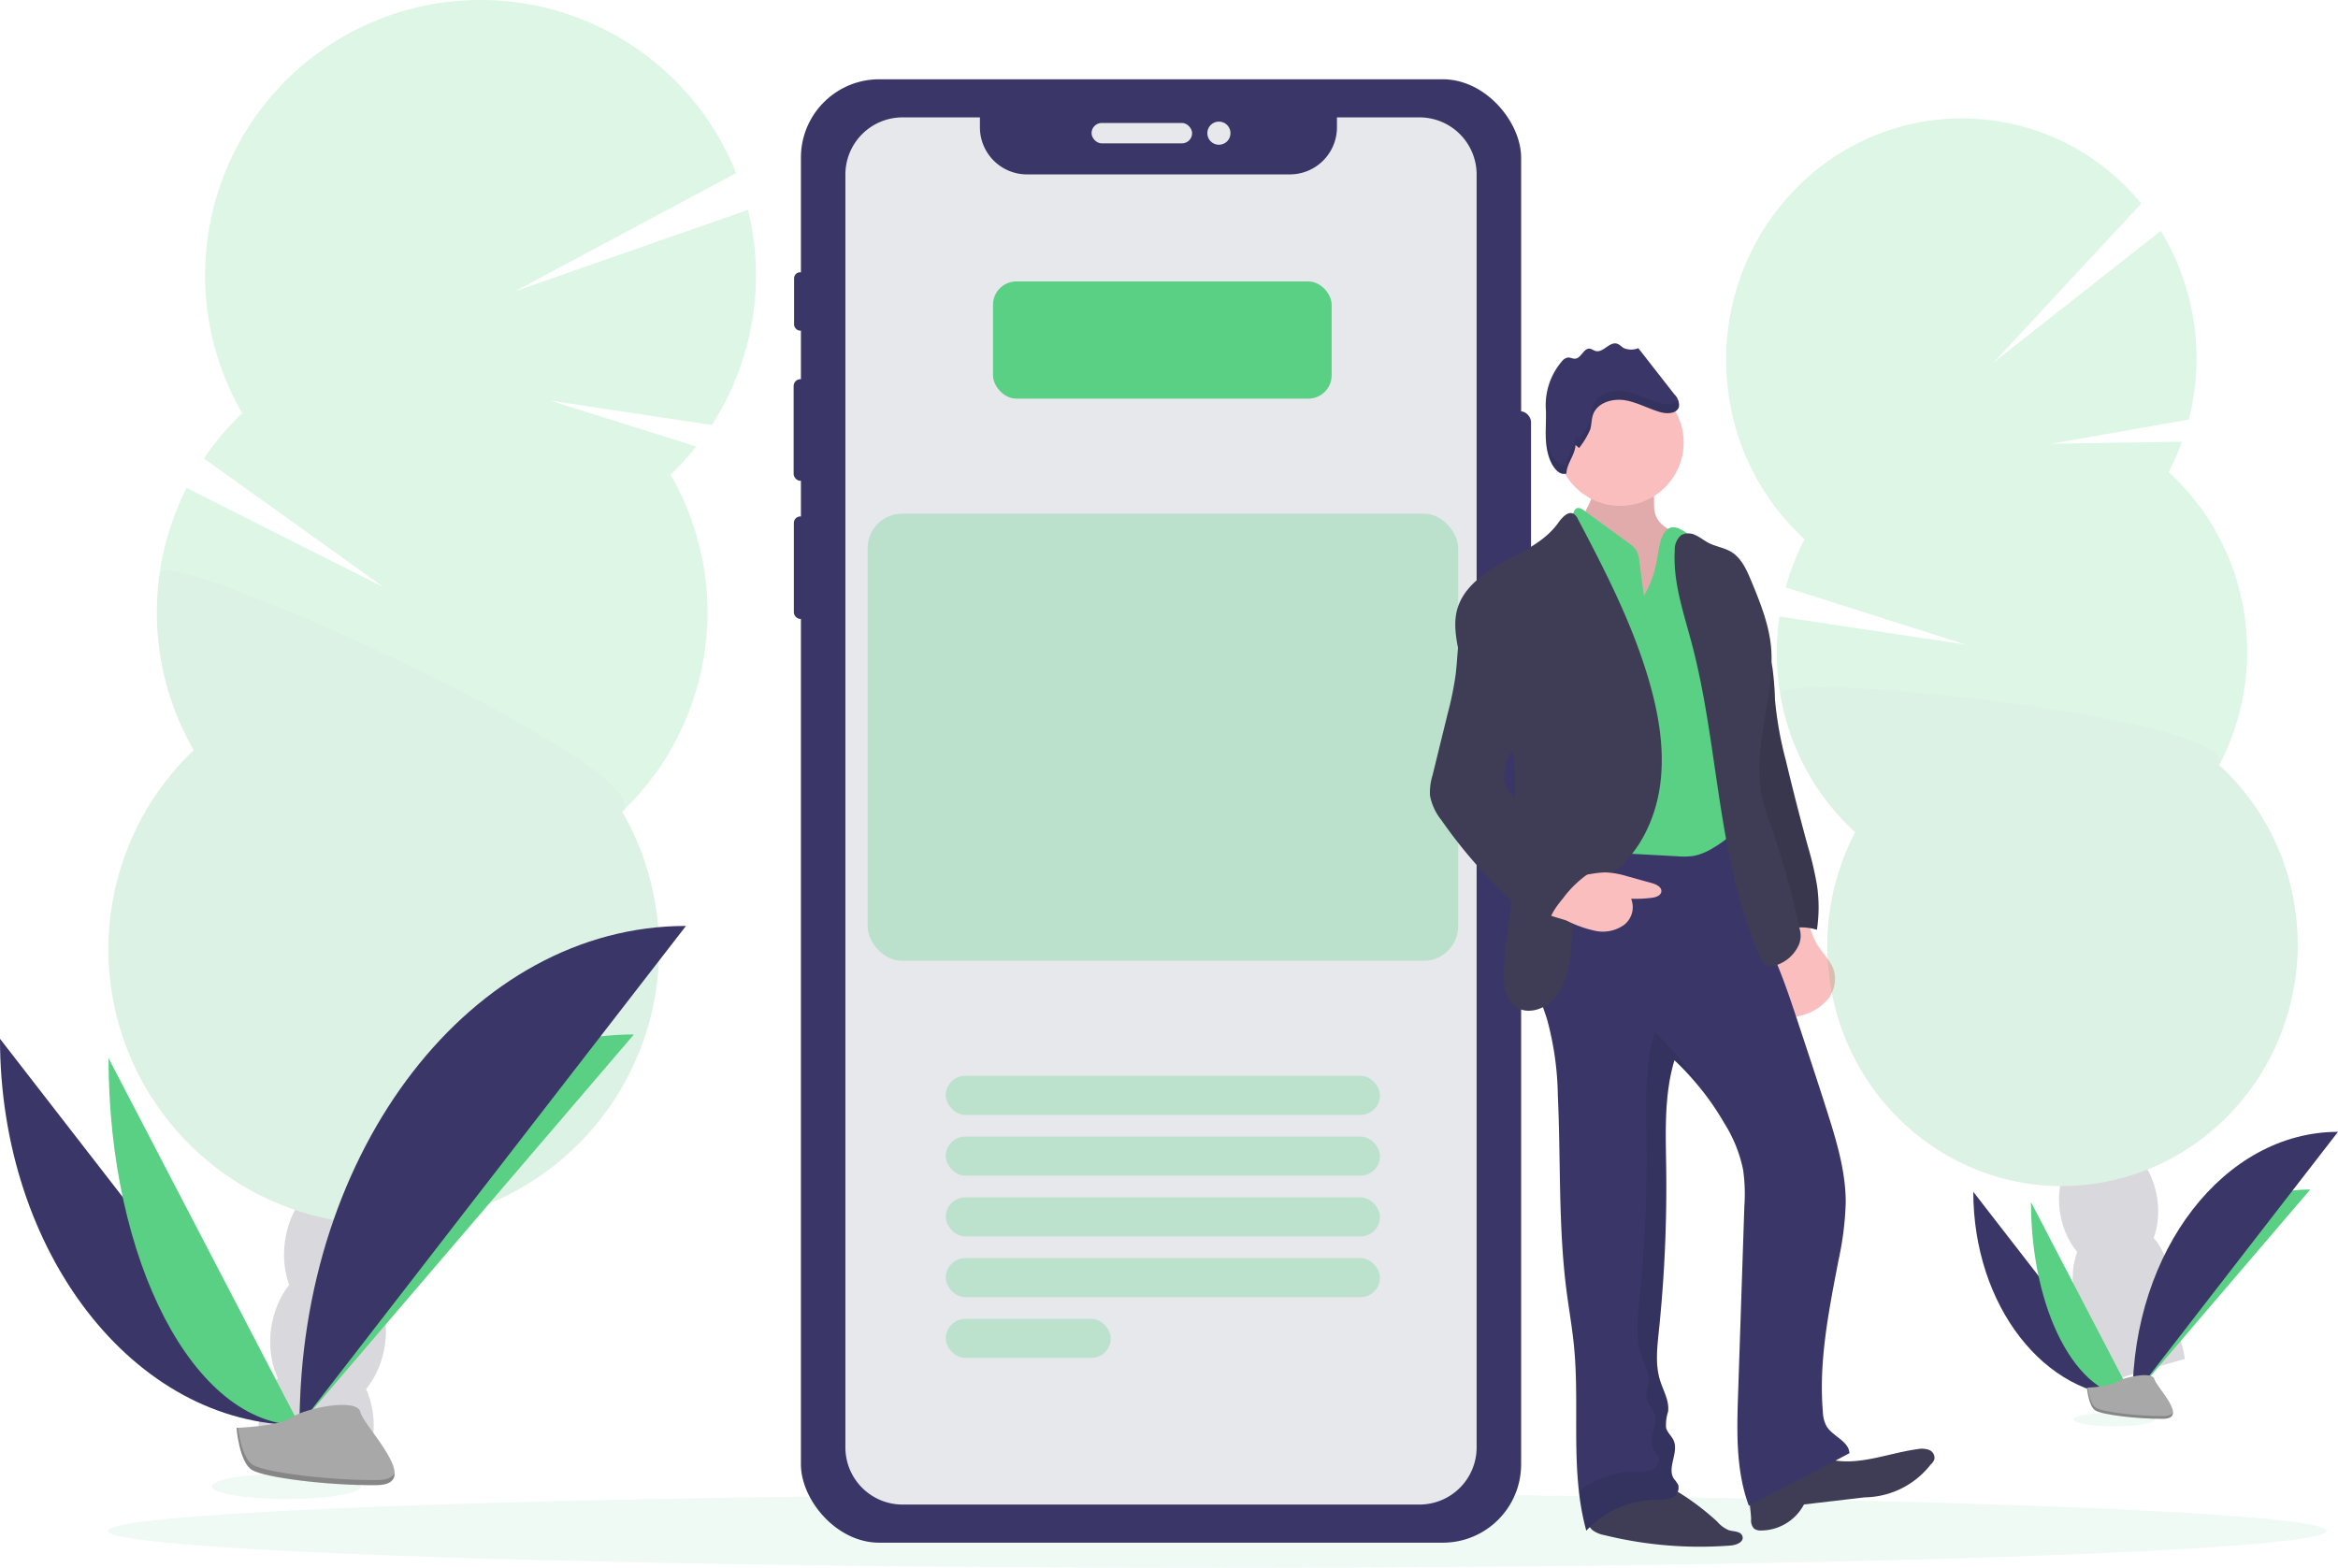 <svg xmlns="http://www.w3.org/2000/svg" width="387.857" height="260.128" viewBox="0 0 387.857 260.128">
  <g id="Group_645" data-name="Group 645" transform="translate(0 0.122)">
    <g id="Group_640" data-name="Group 640" transform="translate(17.99 -0.122)" opacity="0.2">
      <path id="Path_1166" data-name="Path 1166" d="M180.452,724.642a16.826,16.826,0,0,0-.155,2.831q9.417.151,18.907.63c.043-.245.086-.5.122-.753a15.006,15.006,0,0,0-.882-7.826c-1.3-3.18-3.735-5.452-6.778-5.888s-6.011,1.059-8.153,3.731a15.032,15.032,0,0,0-3.061,7.275Z" transform="translate(-155.5 -488.56)" fill="#3f3d56"/>
      <ellipse id="Ellipse_181" data-name="Ellipse 181" cx="12.482" cy="9.536" rx="12.482" ry="9.536" transform="translate(25.247 232.772) rotate(-81.951)" fill="#3f3d56"/>
      <ellipse id="Ellipse_182" data-name="Ellipse 182" cx="12.482" cy="9.536" rx="12.482" ry="9.536" transform="translate(27.521 218.239) rotate(-81.82)" fill="#3f3d56"/>
      <ellipse id="Ellipse_183" data-name="Ellipse 183" cx="12.482" cy="9.536" rx="12.482" ry="9.536" transform="translate(29.69 203.141) rotate(-81.82)" fill="#3f3d56"/>
      <ellipse id="Ellipse_184" data-name="Ellipse 184" cx="12.482" cy="9.536" rx="12.482" ry="9.536" transform="translate(31.859 188.039) rotate(-81.82)" fill="#3f3d56"/>
      <path id="Path_1167" data-name="Path 1167" d="M204.707,167.553a45.884,45.884,0,0,0,4.257-4.682l-24.208-7.624,26.79,4.055a45.765,45.765,0,0,0,6.01-35.7L178.89,137.115l36.69-19.623a45.675,45.675,0,1,0-81.936,39.848,45.943,45.943,0,0,0-6.342,7.505l29.786,21.348-32.667-16.451a45.7,45.7,0,0,0,1.188,43.5,45.671,45.671,0,1,0,71.064,10.21,45.675,45.675,0,0,0,8.034-55.9Z" transform="translate(-111.454 -88.778)" fill="#59d083"/>
      <path id="Path_1168" data-name="Path 1168" d="M119.951,352.09a45.491,45.491,0,0,0,5.658,29.34,45.671,45.671,0,1,0,71.064,10.21C203.843,384.819,120.682,347.016,119.951,352.09Z" transform="translate(-111.454 -256.965)" opacity="0.1"/>
    </g>
    <path id="Path_1169" data-name="Path 1169" d="M61.5,567.4c0,35.429,22.227,64.1,49.7,64.1" transform="translate(-61.5 -395.157)" fill="#3a3768"/>
    <path id="Path_1170" data-name="Path 1170" d="M199.5,630.223c0-35.829,24.806-64.823,55.46-64.823" transform="translate(-149.802 -393.877)" fill="#59d083"/>
    <path id="Path_1171" data-name="Path 1171" d="M111.5,576.32c0,33.654,14.175,60.89,31.691,60.89" transform="translate(-93.494 -400.865)" fill="#59d083"/>
    <path id="Path_1172" data-name="Path 1172" d="M199.5,598.229c0-45.783,28.67-82.829,64.1-82.829" transform="translate(-149.802 -361.884)" fill="#3a3768"/>
    <ellipse id="Ellipse_185" data-name="Ellipse 185" cx="12.356" cy="2.089" rx="12.356" ry="2.089" transform="translate(35.184 244.416)" fill="#59d083" opacity="0.1"/>
    <path id="Path_1173" data-name="Path 1173" d="M170.47,739.886s7.048-.216,9.172-1.729,10.84-3.317,11.366-.893,10.595,12.064,2.636,12.129-18.489-1.239-20.61-2.521S170.47,739.886,170.47,739.886Z" transform="translate(-131.227 -503.091)" fill="#a8a8a8"/>
    <path id="Path_1174" data-name="Path 1174" d="M193.788,755.353c-7.959.061-18.489-1.242-20.61-2.521-1.613-.983-2.258-4.512-2.474-6.122h-.234s.447,5.686,2.564,6.976,12.655,2.6,20.61,2.521c2.3,0,3.09-.835,3.047-2.045C196.37,754.881,195.51,755.339,193.788,755.353Z" transform="translate(-131.227 -509.893)" opacity="0.2"/>
    <ellipse id="Ellipse_186" data-name="Ellipse 186" cx="184.025" cy="6.119" rx="184.025" ry="6.119" transform="translate(17.891 247.769)" fill="#59d083" opacity="0.1"/>
    <rect id="Rectangle_622" data-name="Rectangle 622" width="3.569" height="29.433" rx="1.784" transform="translate(250.418 68.112)" fill="#3a3768"/>
    <rect id="Rectangle_623" data-name="Rectangle 623" width="2.002" height="9.691" rx="1.001" transform="translate(131.731 45.053)" fill="#3a3768"/>
    <rect id="Rectangle_624" data-name="Rectangle 624" width="2.258" height="16.868" rx="1.129" transform="translate(131.659 62.793)" fill="#3a3768"/>
    <rect id="Rectangle_625" data-name="Rectangle 625" width="2.15" height="17.012" rx="1.075" transform="translate(131.695 85.564)" fill="#3a3768"/>
    <rect id="Rectangle_626" data-name="Rectangle 626" width="119.479" height="242.823" rx="13" transform="translate(132.865 13.03)" fill="#3a3768"/>
    <rect id="Rectangle_627" data-name="Rectangle 627" width="16.685" height="3.389" rx="1.694" transform="translate(181.079 20.28)" fill="#e6e8ec"/>
    <circle id="Ellipse_187" data-name="Ellipse 187" cx="1.923" cy="1.923" r="1.923" transform="translate(200.285 20.053)" fill="#e6e8ec"/>
    <path id="Path_1175" data-name="Path 1175" d="M546.162,142.86H532.477v1.646a7.815,7.815,0,0,1-7.815,7.815h-43.6a7.811,7.811,0,0,1-7.815-7.815V142.86H460.419a9.489,9.489,0,0,0-9.489,9.489V363.542a9.489,9.489,0,0,0,9.489,9.489h85.743a9.486,9.486,0,0,0,9.486-9.489V152.349A9.486,9.486,0,0,0,546.162,142.86Z" transform="translate(-310.686 -123.506)" fill="#e6e8ec"/>
    <rect id="Rectangle_628" data-name="Rectangle 628" width="56.18" height="19.447" rx="3.88" transform="translate(164.733 46.576)" fill="#59d083"/>
    <g id="Group_641" data-name="Group 641" transform="translate(156.9 178.383)" opacity="0.3">
      <rect id="Rectangle_629" data-name="Rectangle 629" width="72.025" height="6.482" rx="3.241" fill="#59d083"/>
      <rect id="Rectangle_630" data-name="Rectangle 630" width="72.025" height="6.482" rx="3.241" transform="translate(0 10.084)" fill="#59d083"/>
      <rect id="Rectangle_631" data-name="Rectangle 631" width="72.025" height="6.482" rx="3.241" transform="translate(0 20.167)" fill="#59d083"/>
      <rect id="Rectangle_632" data-name="Rectangle 632" width="72.025" height="6.482" rx="3.241" transform="translate(0 30.251)" fill="#59d083"/>
      <rect id="Rectangle_633" data-name="Rectangle 633" width="27.37" height="6.482" rx="3.241" transform="translate(0 40.334)" fill="#59d083"/>
    </g>
    <rect id="Rectangle_634" data-name="Rectangle 634" width="97.955" height="74.186" rx="5.71" transform="translate(143.936 85.11)" fill="#59d083" opacity="0.3"/>
    <path id="Path_1176" data-name="Path 1176" d="M879.521,523.45c.108,1.44.511,3.148,1.873,3.644a3.482,3.482,0,0,0,2-.032,8.481,8.481,0,0,0,4.444-2.546,5.367,5.367,0,0,0,1.221-4.847c-.454-1.592-1.739-2.78-2.643-4.167-1.055-1.617-1.394-3.446-2.128-5.182C878.477,510.878,879.2,519.121,879.521,523.45Z" transform="translate(-584.793 -358.633)" fill="#fbbebe"/>
    <path id="Path_1177" data-name="Path 1177" d="M862.579,354c-.774,2.521,1.97,5.265,2.856,7.743s2.078,4.862,2.557,7.455a49.239,49.239,0,0,1,.439,5.42,60.382,60.382,0,0,0,1.8,10.051q1.711,7.174,3.662,14.286a53.219,53.219,0,0,1,1.523,6.565,25.231,25.231,0,0,1-.029,7.235,9.241,9.241,0,0,0-6.871.63,20.423,20.423,0,0,1-2.611-8.5,44.417,44.417,0,0,1,.05-5.319c.231-5.009-1.941-10.026-2.013-15.039a28.333,28.333,0,0,0-.411-5.186c-.238-1.178-.216-3.382-.472-4.556-.407-1.865,1.343-2.726,1.246-4.638l-.533-10.444C863.663,357.879,861.826,355.635,862.579,354Z" transform="translate(-573.973 -258.608)" fill="#3f3d56"/>
    <path id="Path_1178" data-name="Path 1178" d="M862.579,354c-.774,2.521,1.97,5.265,2.856,7.743s2.078,4.862,2.557,7.455a49.239,49.239,0,0,1,.439,5.42,60.382,60.382,0,0,0,1.8,10.051q1.711,7.174,3.662,14.286a53.219,53.219,0,0,1,1.523,6.565,25.231,25.231,0,0,1-.029,7.235,9.241,9.241,0,0,0-6.871.63,20.423,20.423,0,0,1-2.611-8.5,44.417,44.417,0,0,1,.05-5.319c.231-5.009-1.941-10.026-2.013-15.039a28.333,28.333,0,0,0-.411-5.186c-.238-1.178-.216-3.382-.472-4.556-.407-1.865,1.343-2.726,1.246-4.638l-.533-10.444C863.663,357.879,861.826,355.635,862.579,354Z" transform="translate(-573.973 -258.608)" opacity="0.1"/>
    <path id="Path_1179" data-name="Path 1179" d="M789.838,315.679a4,4,0,0,0,.825,1.664,92.531,92.531,0,0,0,12.4,14.045,6.6,6.6,0,0,0,1.163-1.639,24.8,24.8,0,0,0,3.029-12.46c-2.085-.67-4.444-1.606-5.114-3.688-.526-1.642.184-3.6-.749-5.063-1.318-2.06-6.929-2.326-8.733-.828-1.178.98-.756,1.894-1.131,3.22C791.116,312.373,789.607,314.134,789.838,315.679Z" transform="translate(-527.528 -228.379)" fill="#fbbebe"/>
    <path id="Path_1180" data-name="Path 1180" d="M789.838,315.679a4,4,0,0,0,.825,1.664,92.531,92.531,0,0,0,12.4,14.045,6.6,6.6,0,0,0,1.163-1.639,24.8,24.8,0,0,0,3.029-12.46c-2.085-.67-4.444-1.606-5.114-3.688-.526-1.642.184-3.6-.749-5.063-1.318-2.06-6.929-2.326-8.733-.828-1.178.98-.756,1.894-1.131,3.22C791.116,312.373,789.607,314.134,789.838,315.679Z" transform="translate(-527.528 -228.379)" opacity="0.1"/>
    <path id="Path_1181" data-name="Path 1181" d="M793.235,779.649a4.812,4.812,0,0,0,1.974.828,66.119,66.119,0,0,0,20.959,1.725c.936-.072,2.19-.576,1.959-1.487s-1.441-.8-2.269-1.055a5.1,5.1,0,0,1-1.948-1.441,42.689,42.689,0,0,0-7.354-5.431,5.057,5.057,0,0,0-4.79-.861c-2.269.429-6.6.36-8.391,2.038C791.939,775.3,791.726,778.331,793.235,779.649Z" transform="translate(-529.053 -525.88)" fill="#3f3d56"/>
    <path id="Path_1182" data-name="Path 1182" d="M867.461,767.974a1.956,1.956,0,0,0,.49,1.545,1.8,1.8,0,0,0,1.163.313,8.11,8.11,0,0,0,7.116-4.322l10.084-1.178a14.106,14.106,0,0,0,10.933-5.438,2.113,2.113,0,0,0,.62-.893,1.424,1.424,0,0,0-.926-1.556,3.713,3.713,0,0,0-1.948-.1c-4.923.677-9.864,2.881-14.679,1.653a11.53,11.53,0,0,0-3.562-.72,7.39,7.39,0,0,0-1.905.511c-1.567.576-6.248,1.39-7.285,2.719S867.461,766.389,867.461,767.974Z" transform="translate(-576.964 -516.003)" fill="#3f3d56"/>
    <path id="Path_1183" data-name="Path 1183" d="M778.393,467.873c-1.44,2.247-4.473,2.733-6.594,4.343-3.241,2.474-3.814,7.084-4,11.164a31.58,31.58,0,0,0,.421,8.449c.436,1.923,1.206,3.749,1.8,5.636a50.615,50.615,0,0,1,1.8,12.687c.5,10.8.058,21.672,1.441,32.411.4,3.068.944,6.122,1.242,9.2.994,10.2-.688,20.715,2.042,30.589a15.9,15.9,0,0,1,11.434-5.121,6.588,6.588,0,0,0,2.672-.31,1.819,1.819,0,0,0,1.138-2.161,6.853,6.853,0,0,0-.72-1.019c-1.188-1.8.836-4.35-.032-6.335-.331-.76-1.059-1.325-1.268-2.132a7.018,7.018,0,0,1,.335-2.658c.241-1.8-.792-3.475-1.329-5.2-.81-2.611-.486-5.4-.205-8.135a231.2,231.2,0,0,0,1.224-26.887c-.079-6.075-.382-12.28,1.368-18.1a46.066,46.066,0,0,1,8.326,10.537,23.016,23.016,0,0,1,3.068,7.649,28.669,28.669,0,0,1,.205,6.065l-1.037,31.079c-.212,6.263-.393,12.713,1.783,18.593,5.517-2.942,11.164-5.762,16.685-8.719-.094-2.038-2.827-2.78-3.839-4.552a5.659,5.659,0,0,1-.573-2.373c-.7-8.42,1.019-16.832,2.607-25.13a51.1,51.1,0,0,0,1.192-9.565c0-5.107-1.5-10.084-3.039-14.945-1.635-5.157-3.346-10.289-5.042-15.421-1.1-3.3-2.2-6.594-3.569-9.785-1.3-3.014-2.841-5.931-3.961-9.021-1.775-4.963-2.38-10.253-2.978-15.485C793.49,464.714,785.877,466.382,778.393,467.873Z" transform="translate(-513.386 -328.495)" fill="#3a3768"/>
    <circle id="Ellipse_188" data-name="Ellipse 188" cx="10.523" cy="10.523" r="10.523" transform="translate(258.258 62.768)" fill="#fbbebe"/>
    <path id="Path_1184" data-name="Path 1184" d="M796.832,337.382l-.763-5.7a4.6,4.6,0,0,0-.5-1.822,4.681,4.681,0,0,0-1.318-1.26l-7.332-5.355c-.36-.274-.857-.562-1.271-.36a1.21,1.21,0,0,0-.511.745c-1.156,3.425-.443,7.152-.036,10.743.339,2.993.454,6.007.569,9a67.208,67.208,0,0,1,0,8.168c-.4,4.71-1.8,9.453-.861,14.085.616,3.065,1.711,5.913,1.966,9.032a26.757,26.757,0,0,0,.8,6.407c2.521-1.08,5.373-.965,8.117-.818l6.648.36a12.091,12.091,0,0,0,2.773-.065,9.309,9.309,0,0,0,2.9-1.138,19.913,19.913,0,0,0,6.072-5.294c-1.124-5.427-.036-11.031-.781-16.523-.432-3.166-1.5-6.212-2.006-9.363-.623-3.889-.36-7.923-1.495-11.7a33.688,33.688,0,0,0-2.388-5.535,10.242,10.242,0,0,0-4.581-4.664,2.485,2.485,0,0,0-1.2-.306c-1.062.058-1.718,1.181-2.01,2.2-.36,1.228-.465,2.521-.742,3.749A16.489,16.489,0,0,1,796.832,337.382Z" transform="translate(-524.119 -238.652)" fill="#59d083"/>
    <path id="Path_1185" data-name="Path 1185" d="M741.6,406.764c1.4,1.48,3.961,1.116,5.589-.1,3.547-2.651,3.875-7.732,4.069-12.154a10.707,10.707,0,0,1,.922-4.631c1.141-2.161,3.5-3.277,5.456-4.71,4.646-3.4,7.375-9,8.189-14.69s-.119-11.524-1.689-17.059c-2.715-9.569-7.289-18.489-11.931-27.283a1.988,1.988,0,0,0-.648-.825c-.943-.587-1.966.569-2.611,1.473-2.186,3.065-5.787,4.7-9.086,6.515s-6.673,4.224-7.671,7.851c-.67,2.434-.148,5.017.36,7.483s2.283,4.426,3.626,6.5a63.491,63.491,0,0,1,4.206,7.163,13.516,13.516,0,0,1,1.08,2.906,17.338,17.338,0,0,1,.284,3.6,169.7,169.7,0,0,1-.749,22.36c-.508,4.188-1.329,8.395-.954,12.6A5.187,5.187,0,0,0,741.6,406.764Z" transform="translate(-490.451 -240.146)" fill="#3f3d56"/>
    <path id="Path_1186" data-name="Path 1186" d="M776.26,498.81a19.067,19.067,0,0,0,4.638,1.631,6.056,6.056,0,0,0,4.682-.951,3.711,3.711,0,0,0,1.228-4.379,22.185,22.185,0,0,0,3.457-.162c.655-.086,1.441-.339,1.556-.99.119-.767-.807-1.224-1.552-1.441l-4.015-1.109a14.465,14.465,0,0,0-3.63-.67,14.641,14.641,0,0,0-2.28.227l-6.093.947a1.116,1.116,0,0,0-.461.144,1.081,1.081,0,0,0-.36.605c-.3.936-1.66,3.544-1.192,4.469C772.623,497.914,775.421,498.4,776.26,498.81Z" transform="translate(-516.22 -346.105)" fill="#fbbebe"/>
    <path id="Path_1187" data-name="Path 1187" d="M853.5,402.8a6.226,6.226,0,0,1-3.911,3.425,2.139,2.139,0,0,1-1.163.076c-.72-.2-1.116-.951-1.415-1.635-7.134-16.238-6.734-34.716-11.268-51.858-1.347-5.089-3.148-10.2-2.823-15.457a3.139,3.139,0,0,1,1.041-2.521,2.553,2.553,0,0,1,2.417,0c.767.342,1.422.9,2.161,1.282,1.192.609,2.578.781,3.724,1.469,1.7,1.023,2.568,2.967,3.328,4.8,1.624,3.907,3.241,7.923,3.371,12.158.274,8.225-3.374,16.13-1.473,24.129a47.934,47.934,0,0,0,1.469,4.66,141.689,141.689,0,0,1,4.682,16.858A3.858,3.858,0,0,1,853.5,402.8Z" transform="translate(-555.087 -246.144)" fill="#3f3d56"/>
    <path id="Path_1188" data-name="Path 1188" d="M779.059,264.342a13.892,13.892,0,0,0,1.844-3.068c.241-.814.191-1.7.479-2.5.72-1.973,3.223-2.7,5.29-2.359s3.936,1.441,5.956,1.992c1.12.306,2.679.212,3-.9a2.528,2.528,0,0,0-.771-2.089l-5.964-7.638a3.279,3.279,0,0,1-2.377,0c-.414-.223-.72-.627-1.181-.753-1.242-.36-2.283,1.552-3.529,1.217-.36-.094-.645-.36-1-.389-1-.083-1.383,1.581-2.388,1.664-.418.036-.817-.23-1.235-.191a1.581,1.581,0,0,0-.933.58,11.188,11.188,0,0,0-2.7,8.078c.108,2.913-.393,5.73.72,8.42.493,1.17,1.484,2.553,2.694,2.161,0-1.585,1.477-3.166,1.495-4.746" transform="translate(-517.102 -190.125)" fill="#3a3768"/>
    <g id="Group_642" data-name="Group 642" transform="translate(261.921 171.119)" opacity="0.1">
      <path id="Path_1189" data-name="Path 1189" d="M809.169,573.9a45.733,45.733,0,0,0-7.772-9.623c-1.75,5.82-1.44,12.025-1.368,18.1a231.169,231.169,0,0,1-1.224,26.887c-.281,2.719-.605,5.524.205,8.135.537,1.729,1.57,3.41,1.329,5.2a7.052,7.052,0,0,0-.335,2.658c.209.807.936,1.372,1.268,2.132.868,1.984-1.156,4.523.032,6.335a6.867,6.867,0,0,1,.72,1.019,1.8,1.8,0,0,1-1.138,2.161,6.779,6.779,0,0,1-2.672.31A15.921,15.921,0,0,0,788.8,640.5a42.5,42.5,0,0,0,1.228,6.518,15.9,15.9,0,0,1,11.448-5.121,6.588,6.588,0,0,0,2.672-.31,1.819,1.819,0,0,0,1.138-2.161,6.868,6.868,0,0,0-.72-1.019c-1.188-1.8.835-4.35-.032-6.335-.331-.76-1.059-1.325-1.268-2.132a7.016,7.016,0,0,1,.335-2.658c.241-1.8-.792-3.475-1.329-5.2-.81-2.611-.486-5.4-.205-8.135a231.184,231.184,0,0,0,1.224-26.887c-.079-6.075-.382-12.28,1.369-18.1a44.486,44.486,0,0,1,4.509,4.945Z" transform="translate(-788.8 -564.28)"/>
    </g>
    <g id="Group_643" data-name="Group 643" transform="translate(256.421 64.765)" opacity="0.1">
      <path id="Path_1190" data-name="Path 1190" d="M773.574,275.821V274.33a11.218,11.218,0,0,0,0,1.156C773.57,275.6,773.574,275.709,773.574,275.821Z" transform="translate(-773.547 -272.395)"/>
      <path id="Path_1191" data-name="Path 1191" d="M792.633,271.029c-2.02-.555-3.886-1.653-5.956-1.991s-4.577.385-5.29,2.359c-.288.8-.238,1.689-.479,2.5a13.893,13.893,0,0,1-1.844,3.068l-.594-.526c0,1.581-1.477,3.162-1.495,4.746-1.21.393-2.2-.99-2.694-2.161a10.886,10.886,0,0,1-.745-4.055,13.2,13.2,0,0,0,.745,5.5c.493,1.174,1.484,2.557,2.694,2.161,0-1.585,1.477-3.165,1.495-4.746l.594.526a13.894,13.894,0,0,0,1.844-3.068c.241-.814.191-1.7.479-2.5.72-1.974,3.223-2.7,5.29-2.359s3.936,1.441,5.956,1.992c1.12.306,2.679.212,3-.9a1.592,1.592,0,0,0-.144-1.124C794.985,271.256,793.638,271.3,792.633,271.029Z" transform="translate(-773.528 -268.957)"/>
    </g>
    <path id="Path_1192" data-name="Path 1192" d="M724.434,373.35a53.232,53.232,0,0,1-1.325,6.529l-2.521,10.274a9.641,9.641,0,0,0-.421,3.338,9.193,9.193,0,0,0,1.891,4.091,81.615,81.615,0,0,0,17.837,18.525c-.4-2.049,1.023-3.961,2.362-5.575a17.88,17.88,0,0,1,4.383-4.2q-6.547-6.176-12.684-12.767a6.668,6.668,0,0,1-1.1-1.423c-.987-1.905,0-4.181.861-6.151,2.712-6.263,3.99-13.368,2.251-19.969a11.41,11.41,0,0,0-3.886-6.482,3.172,3.172,0,0,0-3.155-.612,3.5,3.5,0,0,0-1.08.969C724.614,363.825,725,368.561,724.434,373.35Z" transform="translate(-482.943 -261.623)" fill="#3f3d56"/>
    <g id="Group_644" data-name="Group 644" transform="translate(286.355 19.513)" opacity="0.2">
      <path id="Path_1193" data-name="Path 1193" d="M1022.724,699.356a15.552,15.552,0,0,0,.63,2.395q7.681-2.474,15.511-4.682c-.032-.216-.061-.439-.1-.663a13.218,13.218,0,0,0-2.805-6.252c-1.905-2.28-4.484-3.5-7.069-3.018s-4.6,2.521-5.622,5.344A13.48,13.48,0,0,0,1022.724,699.356Z" transform="translate(-962.777 -491.22)" fill="#3f3d56"/>
      <ellipse id="Ellipse_189" data-name="Ellipse 189" cx="8.153" cy="10.908" rx="8.153" ry="10.908" transform="translate(55.959 183.997) rotate(-8.99)" fill="#3f3d56"/>
      <ellipse id="Ellipse_190" data-name="Ellipse 190" cx="8.153" cy="10.908" rx="8.153" ry="10.908" transform="translate(53.69 170.864) rotate(-8.99)" fill="#3f3d56"/>
      <ellipse id="Ellipse_191" data-name="Ellipse 191" cx="8.153" cy="10.908" rx="8.153" ry="10.908" transform="translate(51.42 157.727) rotate(-8.99)" fill="#3f3d56"/>
      <ellipse id="Ellipse_192" data-name="Ellipse 192" cx="8.153" cy="10.908" rx="8.153" ry="10.908" transform="translate(49.151 144.594) rotate(-8.99)" fill="#3f3d56"/>
      <path id="Path_1194" data-name="Path 1194" d="M930.051,202a40.49,40.49,0,0,0,2.211-5.042l-21.683.339,22.818-4.023a40.714,40.714,0,0,0,.677-17.092,40.252,40.252,0,0,0-5.323-14.2l-27.77,21.863,24.532-26.408a38.391,38.391,0,0,0-36.639-13.5c-21.212,3.907-35.372,24.68-31.623,46.4a39.9,39.9,0,0,0,12.417,22.8,40.83,40.83,0,0,0-3.14,7.977l29.862,9.5-30.9-4.649a40.875,40.875,0,0,0,.151,12.986,39.9,39.9,0,0,0,12.417,22.8,40.673,40.673,0,0,0-4.023,25.825c3.749,21.719,23.984,36.157,45.2,32.253s35.372-24.68,31.623-46.4a39.9,39.9,0,0,0-12.417-22.8,40.673,40.673,0,0,0,4.041-25.825A39.863,39.863,0,0,0,930.051,202Z" transform="translate(-856.649 -143.3)" fill="#59d083"/>
      <path id="Path_1195" data-name="Path 1195" d="M881.62,406.731a39.9,39.9,0,0,0,12.417,22.8,40.672,40.672,0,0,0-4.023,25.825c3.749,21.719,23.984,36.157,45.2,32.253s35.372-24.679,31.623-46.4a39.9,39.9,0,0,0-12.417-22.8C958.414,410.776,880.86,402.32,881.62,406.731Z" transform="translate(-872.624 -311.085)" opacity="0.1"/>
    </g>
    <path id="Path_1196" data-name="Path 1196" d="M970.5,637.9c0,18.838,11.816,34.082,26.423,34.082" transform="translate(-643.144 -440.268)" fill="#3a3768"/>
    <path id="Path_1197" data-name="Path 1197" d="M1043.87,671.3c0-19.051,13.188-34.464,29.484-34.464" transform="translate(-690.092 -439.59)" fill="#59d083"/>
    <path id="Path_1198" data-name="Path 1198" d="M997.08,642.65c0,17.891,7.537,32.372,16.85,32.372" transform="translate(-660.152 -443.308)" fill="#59d083"/>
    <path id="Path_1199" data-name="Path 1199" d="M1043.87,654.3c0-24.341,15.24-44.036,34.079-44.036" transform="translate(-690.092 -422.582)" fill="#3a3768"/>
    <ellipse id="Ellipse_193" data-name="Ellipse 193" cx="6.727" cy="1.138" rx="6.727" ry="1.138" transform="translate(343.997 234.271)" fill="#59d083" opacity="0.1"/>
    <path id="Path_1200" data-name="Path 1200" d="M1022.85,724.447s3.835-.119,4.991-.944,5.9-1.8,6.191-.486,5.762,6.569,1.44,6.6-10.083-.677-11.218-1.379S1022.85,724.447,1022.85,724.447Z" transform="translate(-676.642 -494.321)" fill="#a8a8a8"/>
    <path id="Path_1201" data-name="Path 1201" d="M1035.541,732.831c-4.322.036-10.062-.674-11.218-1.379-.879-.533-1.228-2.456-1.347-3.342h-.126s.241,3.094,1.4,3.8,6.885,1.412,11.218,1.379c1.25,0,1.682-.457,1.656-1.116C1036.949,732.576,1036.474,732.824,1035.541,732.831Z" transform="translate(-676.642 -497.991)" opacity="0.2"/>
  </g>
</svg>
